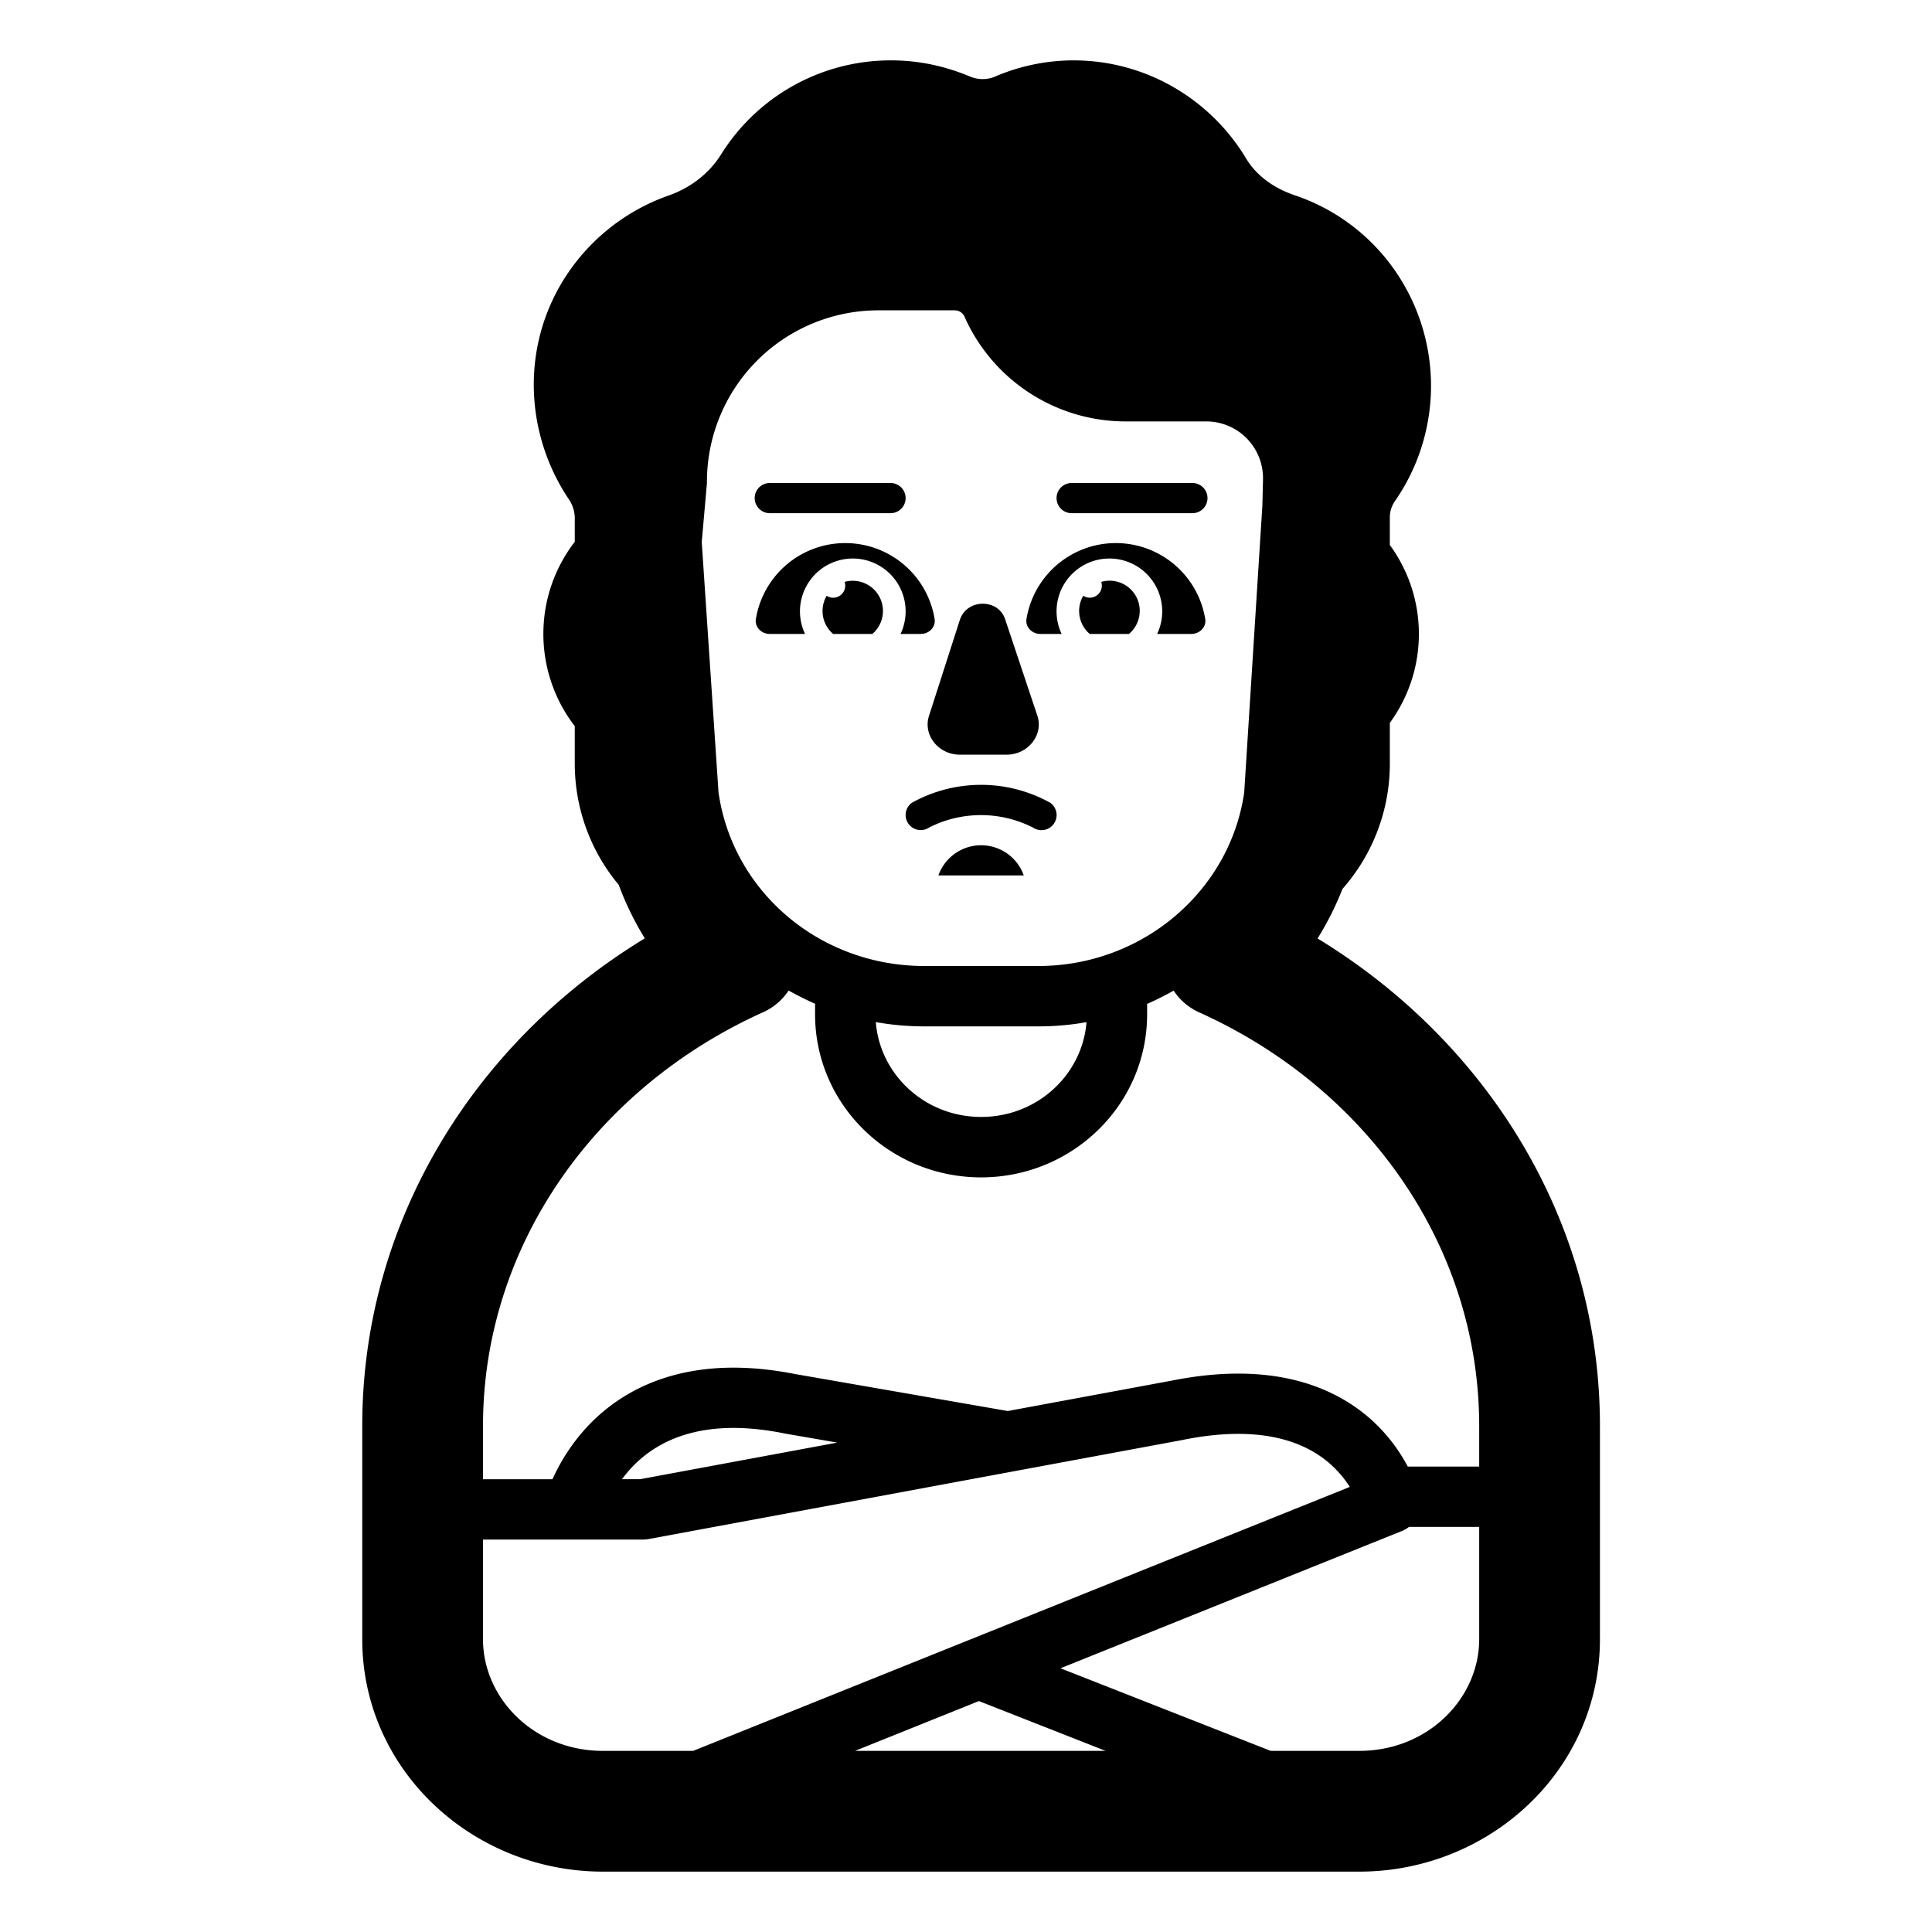 <svg xmlns="http://www.w3.org/2000/svg" width="3em" height="3em" viewBox="0 0 32 32"><g fill="currentColor"><path d="M12.75 8a.25.25 0 1 0 0 .5h2a.25.25 0 1 0 0-.5zm2.73 2.251c.022.136-.092.249-.23.249h-.334a.875.875 0 1 0-1.582 0h-.584c-.138 0-.252-.113-.23-.249a1.5 1.5 0 0 1 2.96 0m.42.011l-.51 1.586c-.11.321.15.652.51.652h.77c.36 0 .62-.33.51-.652l-.53-1.586c-.11-.35-.63-.35-.75 0m3.832.238c.138 0 .252-.113.23-.249a1.5 1.5 0 0 0-2.96 0c-.022.136.092.249.23.249h.352a.875.875 0 1 1 1.582 0zM17.5 8.25a.25.25 0 0 1 .25-.25h2a.25.25 0 1 1 0 .5h-2a.25.25 0 0 1-.25-.25"/><path d="M13.8 9.9a.2.2 0 0 0 .19-.262a.5.5 0 0 1 .459.862h-.65a.5.5 0 0 1-.107-.632a.2.2 0 0 0 .108.032m4.45-.2a.2.2 0 0 1-.308.168a.5.5 0 0 0 .107.632h.65a.499.499 0 0 0-.459-.862q.01.03.01.062m-2 4.3a.75.75 0 0 0-.707.5h1.414a.75.75 0 0 0-.707-.5m.854-.296q.065.045.145.046a.25.25 0 0 0 .146-.454a2.36 2.36 0 0 0-2.291 0a.25.25 0 0 0 .289.408a1.9 1.9 0 0 1 1.71 0"/><path d="M11.942 2.56A3.31 3.31 0 0 1 14.76 1c.48 0 .91.103 1.303.266l.005.002a.53.53 0 0 0 .412.001A3.3 3.3 0 0 1 17.78 1c1.205 0 2.26.646 2.843 1.598l.009.015c.16.273.44.495.81.62l.005.002a3.3 3.3 0 0 1 1.81 1.487a3.35 3.35 0 0 1-.155 3.582a.47.47 0 0 0-.082.276v.447a2.495 2.495 0 0 1 0 2.946v.677c0 .784-.292 1.515-.785 2.074a5 5 0 0 1-.412.82c2.795 1.702 4.677 4.664 4.677 8.073v3.534c0 2.166-1.826 3.849-3.987 3.849H9.987C7.826 31 6 29.317 6 27.151v-3.534c0-3.41 1.884-6.374 4.68-8.075a5 5 0 0 1-.432-.886a3.13 3.13 0 0 1-.728-2.006v-.623A2.5 2.5 0 0 1 9 10.5c0-.575.195-1.105.52-1.526V8.57a.56.56 0 0 0-.097-.298l-.003-.005c-.66-.983-.798-2.307-.193-3.446l.002-.004a3.36 3.36 0 0 1 1.85-1.58c.366-.13.67-.369.863-.677M13.5 16.625a5 5 0 0 1-.438-.219a1 1 0 0 1-.423.36C9.862 18.018 8 20.637 8 23.618v.883h1.151a3.2 3.2 0 0 1 .659-.956c.643-.635 1.707-1.114 3.362-.786l3.52.612l2.724-.505c1.636-.325 2.681.086 3.317.667c.281.258.466.535.584.758H24.5v-.673c0-2.98-1.861-5.6-4.638-6.85a1 1 0 0 1-.423-.36q-.213.12-.439.22v.17c0 1.503-1.24 2.703-2.75 2.703s-2.75-1.2-2.75-2.703zM8 27.152C8 28.126 8.843 29 9.987 29h1.494l10.876-4.372a1.8 1.8 0 0 0-.3-.358c-.369-.338-1.078-.697-2.45-.424l-.006.002l-8.86 1.644a.5.5 0 0 1-.091.008H8zM14.162 29h4.15l-2.098-.825zm3.403-1.368L21.047 29h1.466c1.144 0 1.987-.874 1.987-1.849V25.29h-1.162a.5.5 0 0 1-.122.07zM10.301 24.5h.303l3.264-.606l-.874-.151l-.012-.003c-1.352-.27-2.076.127-2.47.516q-.12.121-.21.244m7.694-7.57q-.39.07-.796.07h-1.888q-.412 0-.806-.071c.069.87.814 1.571 1.745 1.571c.93 0 1.676-.7 1.745-1.57M14.54 5.14a2.84 2.84 0 0 0-2.831 2.84v.022l-.086.976l.278 4.147c.235 1.643 1.675 2.875 3.41 2.875h1.887c1.724 0 3.174-1.241 3.41-2.874l.301-4.755l.01-.413v-.006a.94.94 0 0 0-.935-.972H18.65a2.92 2.92 0 0 1-2.666-1.715l-.004-.01l-.004-.01a.18.18 0 0 0-.156-.105z"/></g></svg>